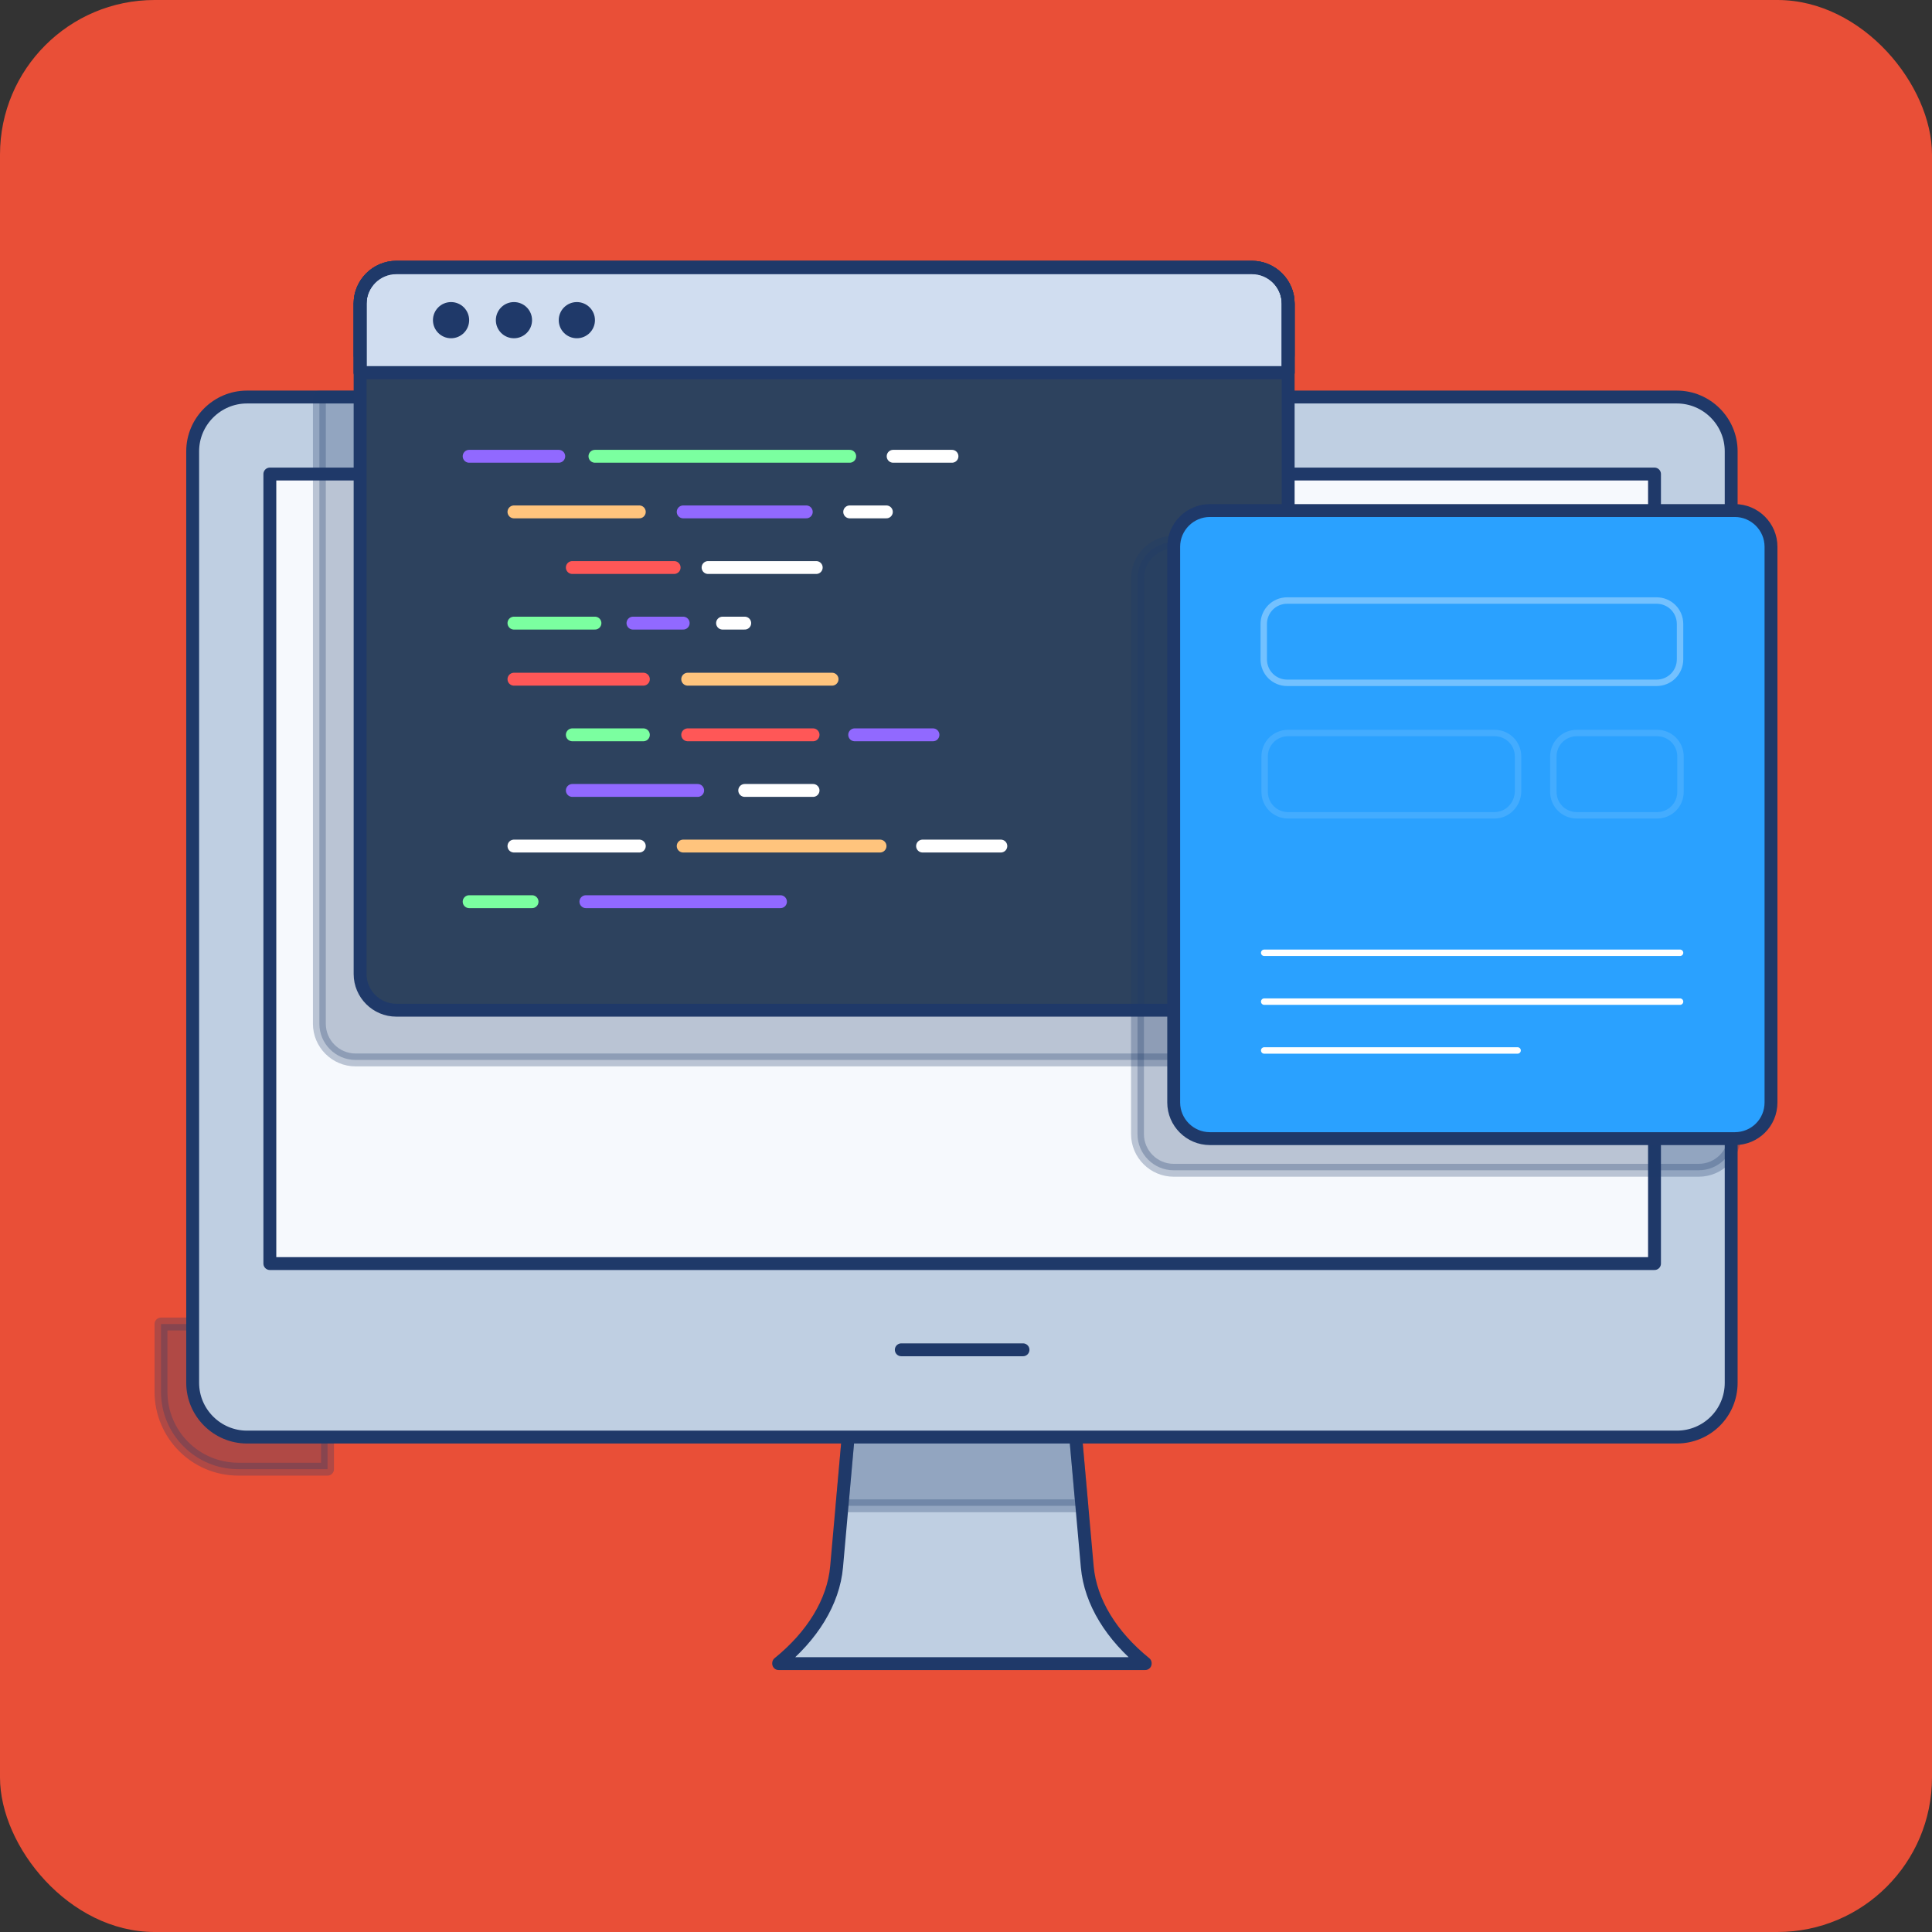 <svg width="600" height="600" viewBox="0 0 600 600" fill="none" xmlns="http://www.w3.org/2000/svg">
<rect x="0" y="0" width="600" height="600" fill="#333333" stroke="none"/>
<rect width="600" height="600" rx="48" fill="#E94F37"/>
<path opacity="0.28" d="M92.159 411.187H50V432.251C50 445.452 60.68 456.265 74.03 456.265H101.714C101.714 456.125 101.714 455.984 101.714 455.844V420.736C101.714 415.399 97.499 411.187 92.159 411.187Z" fill="#1F3969" stroke="#1F3969" stroke-width="4" stroke-miterlimit="10" stroke-linecap="round" stroke-linejoin="round"/>
<path d="M337.662 486.598L333.446 439.273H264.025L259.809 486.598C258.825 497.551 252.22 508.084 241.821 516.51V516.65H355.649V516.51C345.25 508.084 338.645 497.551 337.662 486.598Z" fill="#BFCFE2"/>
<path opacity="0.28" d="M264.025 439.273L261.495 467.64H335.975L333.446 439.273H264.025Z" fill="#1F3969" stroke="#1F3969" stroke-width="4" stroke-miterlimit="10" stroke-linecap="round" stroke-linejoin="round"/>
<path d="M337.662 486.598L333.446 439.273H264.025L259.809 486.598C258.825 497.551 252.22 508.084 241.821 516.51V516.65H355.649V516.51C345.25 508.084 338.645 497.551 337.662 486.598Z" stroke="#1F3969" stroke-width="4" stroke-miterlimit="10" stroke-linecap="round" stroke-linejoin="round"/>
<path d="M520.77 446.294H76.7C67.425 446.294 59.837 438.71 59.837 429.442V140.154C59.837 130.885 67.425 123.302 76.7 123.302H520.77C530.045 123.302 537.633 130.885 537.633 140.154V429.442C537.633 438.851 530.045 446.294 520.77 446.294Z" fill="white"/>
<path d="M520.77 446.294H76.7C67.425 446.294 59.837 438.71 59.837 429.442V140.154C59.837 130.885 67.425 123.302 76.7 123.302H520.77C530.045 123.302 537.633 130.885 537.633 140.154V429.442C537.633 438.851 530.045 446.294 520.77 446.294Z" fill="#BFCFE2"/>
<path d="M520.77 446.294H76.7C67.425 446.294 59.837 438.71 59.837 429.442V140.154C59.837 130.885 67.425 123.302 76.7 123.302H520.77C530.045 123.302 537.633 130.885 537.633 140.154V429.442C537.633 438.851 530.045 446.294 520.77 446.294Z" stroke="#1F3969" stroke-width="4" stroke-miterlimit="10" stroke-linecap="round" stroke-linejoin="round"/>
<path d="M513.822 392.41V147.217L83.805 147.217L83.805 392.41L513.822 392.41Z" fill="#F6F9FD"/>
<path opacity="0.28" d="M99.185 123.302V317.94C99.185 324.119 104.244 329.174 110.427 329.174H376.166C382.349 329.174 387.408 324.119 387.408 317.94V123.302H99.185Z" fill="#1F3969" stroke="#1F3969" stroke-width="4" stroke-miterlimit="10" stroke-linecap="round" stroke-linejoin="round"/>
<path d="M513.822 392.41V147.217L83.805 147.217L83.805 392.41L513.822 392.41Z" stroke="#1F3969" stroke-width="4" stroke-miterlimit="10" stroke-linecap="round" stroke-linejoin="round"/>
<path d="M279.904 419.193H317.706" stroke="#1F3969" stroke-width="4" stroke-miterlimit="10" stroke-linecap="round" stroke-linejoin="round"/>
<path d="M388.813 313.728H123.074C116.891 313.728 111.832 308.673 111.832 302.494V94.375C111.832 88.196 116.891 83.141 123.074 83.141H388.813C394.997 83.141 400.056 88.196 400.056 94.375V302.634C400.056 308.813 394.997 313.728 388.813 313.728Z" fill="#2D425E"/>
<path d="M400.056 110.384H111.832V94.234C111.832 88.055 116.891 83 123.074 83H388.813C394.997 83 400.056 88.055 400.056 94.234V110.384Z" stroke="#1F3969" stroke-width="4" stroke-miterlimit="10" stroke-linecap="round" stroke-linejoin="round"/>
<path d="M400.056 115.72H111.832V94.234C111.832 88.055 116.891 83 123.074 83H388.813C394.997 83 400.056 88.055 400.056 94.234V115.72Z" fill="#D0DDF0"/>
<path d="M400.056 115.72H111.832V94.234C111.832 88.055 116.891 83 123.074 83H388.813C394.997 83 400.056 88.055 400.056 94.234V115.72Z" stroke="#1F3969" stroke-width="4" stroke-miterlimit="10" stroke-linecap="round" stroke-linejoin="round"/>
<path d="M400.056 115.72H111.832V94.234C111.832 88.055 116.891 83 123.074 83H388.813C394.997 83 400.056 88.055 400.056 94.234V115.72Z" stroke="#1F3969" stroke-width="4" stroke-miterlimit="10" stroke-linecap="round" stroke-linejoin="round"/>
<path d="M388.813 313.728H123.074C116.891 313.728 111.832 308.673 111.832 302.494V94.375C111.832 88.196 116.891 83.141 123.074 83.141H388.813C394.997 83.141 400.056 88.196 400.056 94.375V302.634C400.056 308.813 394.997 313.728 388.813 313.728Z" stroke="#1F3969" stroke-width="4" stroke-miterlimit="10" stroke-linecap="round" stroke-linejoin="round"/>
<path opacity="0.28" d="M527.515 363.441H364.502C358.319 363.441 353.26 358.386 353.26 352.207V179.617C353.26 173.438 358.319 168.383 364.502 168.383H527.515C533.698 168.383 538.757 173.438 538.757 179.617V352.207C538.757 358.526 533.698 363.441 527.515 363.441Z" fill="#1F3969" stroke="#1F3969" stroke-width="4" stroke-miterlimit="10" stroke-linecap="round" stroke-linejoin="round"/>
<path d="M538.757 353.612H375.744C369.561 353.612 364.502 348.557 364.502 342.378V169.788C364.502 163.609 369.561 158.553 375.744 158.553H538.757C544.94 158.553 549.999 163.609 549.999 169.788V342.378C549.999 348.697 544.94 353.612 538.757 353.612Z" fill="#2AA1FF"/>
<path d="M538.757 353.612H375.744C369.561 353.612 364.502 348.557 364.502 342.378V169.788C364.502 163.609 369.561 158.553 375.744 158.553H538.757C544.94 158.553 549.999 163.609 549.999 169.788V342.378C549.999 348.697 544.94 353.612 538.757 353.612Z" stroke="#1F3969" stroke-width="4" stroke-miterlimit="10" stroke-linecap="round" stroke-linejoin="round"/>
<path opacity="0.34" d="M514.445 212.057H399.774C395.699 212.057 392.467 208.827 392.467 204.755V193.801C392.467 189.729 395.699 186.499 399.774 186.499H514.445C518.521 186.499 521.753 189.729 521.753 193.801V204.755C521.753 208.827 518.521 212.057 514.445 212.057Z" stroke="white" stroke-width="2" stroke-miterlimit="10" stroke-linecap="round" stroke-linejoin="round"/>
<g opacity="0.34">
<path opacity="0.34" d="M464.136 253.202H400.056C395.98 253.202 392.748 249.972 392.748 245.9V234.946C392.748 230.874 395.98 227.644 400.056 227.644H464.136C468.212 227.644 471.444 230.874 471.444 234.946V245.9C471.303 249.972 468.071 253.202 464.136 253.202Z" stroke="white" stroke-width="2" stroke-miterlimit="10" stroke-linecap="round" stroke-linejoin="round"/>
<path opacity="0.34" d="M514.586 253.202H489.713C485.637 253.202 482.405 249.972 482.405 245.9V234.946C482.405 230.874 485.637 227.644 489.713 227.644H514.586C518.662 227.644 521.894 230.874 521.894 234.946V245.9C521.894 249.972 518.662 253.202 514.586 253.202Z" stroke="white" stroke-width="2" stroke-miterlimit="10" stroke-linecap="round" stroke-linejoin="round"/>
</g>
<path d="M392.607 295.897H521.753" stroke="white" stroke-width="2" stroke-miterlimit="10" stroke-linecap="round" stroke-linejoin="round"/>
<path d="M392.607 311.064H521.753" stroke="white" stroke-width="2" stroke-miterlimit="10" stroke-linecap="round" stroke-linejoin="round"/>
<path d="M392.607 326.229H471.303" stroke="white" stroke-width="2" stroke-miterlimit="10" stroke-linecap="round" stroke-linejoin="round"/>
<path d="M140.078 105.047C143.183 105.047 145.699 102.532 145.699 99.43C145.699 96.328 143.183 93.813 140.078 93.813C136.974 93.813 134.457 96.328 134.457 99.43C134.457 102.532 136.974 105.047 140.078 105.047Z" fill="#1F3969"/>
<path d="M159.612 105.047C162.717 105.047 165.233 102.532 165.233 99.43C165.233 96.328 162.717 93.813 159.612 93.813C156.508 93.813 153.991 96.328 153.991 99.43C153.991 102.532 156.508 105.047 159.612 105.047Z" fill="#1F3969"/>
<path d="M179.146 105.047C182.25 105.047 184.767 102.532 184.767 99.43C184.767 96.328 182.25 93.813 179.146 93.813C176.041 93.813 173.524 96.328 173.524 99.43C173.524 102.532 176.041 105.047 179.146 105.047Z" fill="#1F3969"/>
<path d="M277.375 141.702H295.644" stroke="white" stroke-width="4" stroke-miterlimit="10" stroke-linecap="round" stroke-linejoin="round"/>
<path d="M184.767 141.702H263.884" stroke="#7BFFA0" stroke-width="4" stroke-miterlimit="10" stroke-linecap="round" stroke-linejoin="round"/>
<path d="M145.7 141.702H173.525" stroke="#9169FF" stroke-width="4" stroke-miterlimit="10" stroke-linecap="round" stroke-linejoin="round"/>
<path d="M181.955 280.026H242.382" stroke="#9169FF" stroke-width="4" stroke-miterlimit="10" stroke-linecap="round" stroke-linejoin="round"/>
<path d="M145.699 280.026H165.233" stroke="#7BFFA0" stroke-width="4" stroke-miterlimit="10" stroke-linecap="round" stroke-linejoin="round"/>
<path d="M263.884 158.973H275.267" stroke="white" stroke-width="4" stroke-miterlimit="10" stroke-linecap="round" stroke-linejoin="round"/>
<path d="M212.17 158.973H250.394" stroke="#9169FF" stroke-width="4" stroke-miterlimit="10" stroke-linecap="round" stroke-linejoin="round"/>
<path d="M159.612 158.973H198.539" stroke="#FFC47D" stroke-width="4" stroke-miterlimit="10" stroke-linecap="round" stroke-linejoin="round"/>
<path d="M219.898 176.248H253.485" stroke="white" stroke-width="4" stroke-miterlimit="10" stroke-linecap="round" stroke-linejoin="round"/>
<path d="M177.74 176.248H209.359" stroke="#FF5757" stroke-width="4" stroke-miterlimit="10" stroke-linecap="round" stroke-linejoin="round"/>
<path d="M224.396 193.517H231.281" stroke="white" stroke-width="4" stroke-miterlimit="10" stroke-linecap="round" stroke-linejoin="round"/>
<path d="M196.571 193.517H212.17" stroke="#9169FF" stroke-width="4" stroke-miterlimit="10" stroke-linecap="round" stroke-linejoin="round"/>
<path d="M159.612 193.517H184.767" stroke="#7BFFA0" stroke-width="4" stroke-miterlimit="10" stroke-linecap="round" stroke-linejoin="round"/>
<path d="M213.575 210.93H258.404" stroke="#FFC47D" stroke-width="4" stroke-miterlimit="10" stroke-linecap="round" stroke-linejoin="round"/>
<path d="M159.612 210.93H199.803" stroke="#FF5757" stroke-width="4" stroke-miterlimit="10" stroke-linecap="round" stroke-linejoin="round"/>
<path d="M265.43 228.207H289.741" stroke="#9169FF" stroke-width="4" stroke-miterlimit="10" stroke-linecap="round" stroke-linejoin="round"/>
<path d="M213.575 228.207H252.502" stroke="#FF5757" stroke-width="4" stroke-miterlimit="10" stroke-linecap="round" stroke-linejoin="round"/>
<path d="M177.74 228.207H199.803" stroke="#7BFFA0" stroke-width="4" stroke-miterlimit="10" stroke-linecap="round" stroke-linejoin="round"/>
<path d="M231.281 245.478H252.501" stroke="white" stroke-width="4" stroke-miterlimit="10" stroke-linecap="round" stroke-linejoin="round"/>
<path d="M177.74 245.478H216.667" stroke="#9169FF" stroke-width="4" stroke-miterlimit="10" stroke-linecap="round" stroke-linejoin="round"/>
<path d="M286.51 262.751H310.821" stroke="white" stroke-width="4" stroke-miterlimit="10" stroke-linecap="round" stroke-linejoin="round"/>
<path d="M212.17 262.751H273.3" stroke="#FFC47D" stroke-width="4" stroke-miterlimit="10" stroke-linecap="round" stroke-linejoin="round"/>
<path d="M159.612 262.751H198.539" stroke="white" stroke-width="4" stroke-miterlimit="10" stroke-linecap="round" stroke-linejoin="round"/>
</svg>
